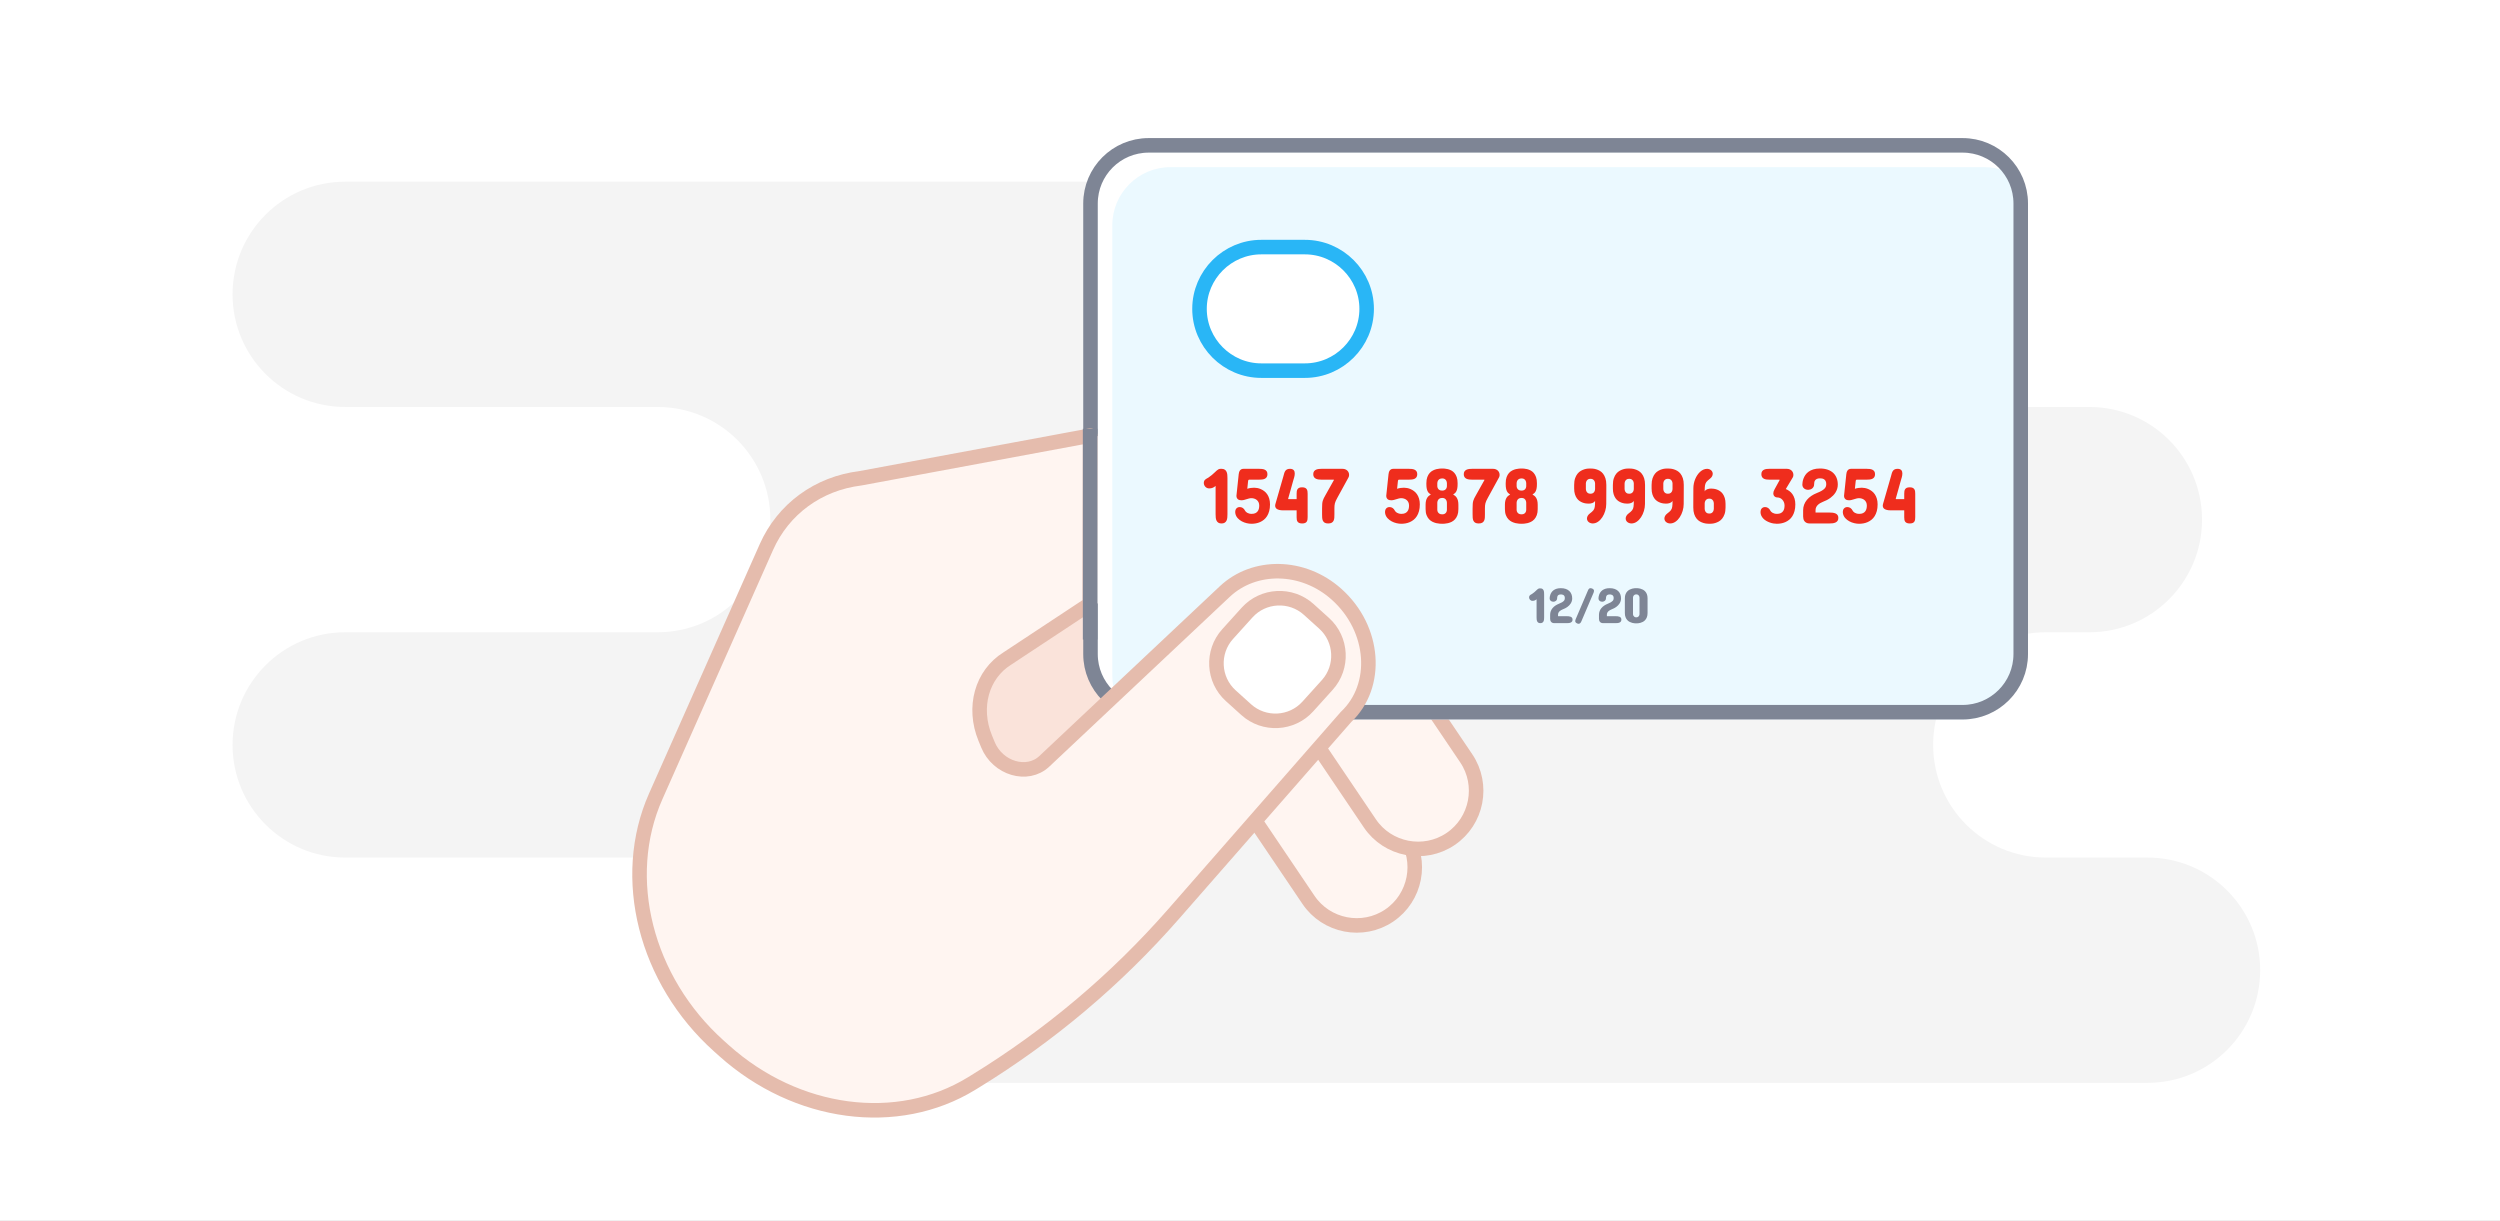 <?xml version="1.0" encoding="UTF-8"?>
<svg width="344px" height="168px" viewBox="0 0 344 168" version="1.1" xmlns="http://www.w3.org/2000/svg" xmlns:xlink="http://www.w3.org/1999/xlink">
    <!-- Generator: sketchtool 51.3 (57544) - http://www.bohemiancoding.com/sketch -->
    <title>DB86E7DD-0FA1-4B57-B78B-C4FB74B1CD56</title>
    <desc>Created with sketchtool.</desc>
    <defs>
        <rect id="path-1" x="0" y="0" width="799" height="382" rx="4"></rect>
        <filter x="-0.4%" y="-0.7%" width="100.9%" height="101.8%" filterUnits="objectBoundingBox" id="filter-2">
            <feOffset dx="0" dy="1" in="SourceAlpha" result="shadowOffsetOuter1"></feOffset>
            <feGaussianBlur stdDeviation="1" in="shadowOffsetOuter1" result="shadowBlurOuter1"></feGaussianBlur>
            <feColorMatrix values="0 0 0 0 0   0 0 0 0 0   0 0 0 0 0  0 0 0 0.16 0" type="matrix" in="shadowBlurOuter1"></feColorMatrix>
        </filter>
    </defs>
    <g id="Выдача" stroke="none" stroke-width="1" fill="none" fill-rule="evenodd">
        <g id="pics" transform="translate(-306, -116)">
            <rect fill="#F4F4F4" x="0" y="0" width="1795" height="1859"></rect>
            <g id="Group-2" transform="translate(78, 84)">
                <g id="Rectangle-8">
                    <use fill="black" fill-opacity="1" filter="url(#filter-2)" xlink:href="#path-1"></use>
                    <use fill="#FFFFFF" fill-rule="evenodd" xlink:href="#path-1"></use>
                </g>
                <g id="Group" transform="translate(228, 32)">
                    <path d="M86.5,87 L90.5,87 C99.06,87 106,80.06 106,71.5 C106,62.94 99.06,56 90.5,56 L67,56 L47.5,56 C38.94,56 32,49.06 32,40.5 C32,31.94 38.94,25 47.5,25 L207.5,25 C216.06,25 223,31.94 223,40.5 C223,49.06 216.06,56 207.5,56 L287.5,56 C296.06,56 303,62.94 303,71.5 C303,80.06 296.06,87 287.5,87 L281.5,87 C272.94,87 266,93.94 266,102.5 C266,111.06 272.94,118 281.5,118 L284,118 L295.5,118 C304.06,118 311,124.94 311,133.5 C311,142.06 304.06,149 295.5,149 L135.5,149 C126.94,149 120,142.06 120,133.5 C120,124.94 126.94,118 135.5,118 L47.5,118 C38.94,118 32,111.06 32,102.5 C32,93.94 38.94,87 47.5,87 L86.5,87 Z" id="Combined-Shape" fill="#F4F4F4"></path>
                    <g id="Group-26" transform="translate(88, 19)">
                        <g id="Group-25" transform="translate(0, 0.778)">
                            <path d="M92.048,104.045 L74.704,78.351 C72.243,74.703 73.213,69.706 76.86,67.244 C80.506,64.782 85.505,65.752 87.966,69.399 L105.31,95.094 C107.772,98.74 106.801,103.738 103.154,106.2 C99.507,108.662 94.509,107.692 92.048,104.045" id="Fill-1" fill="#FFFFFF"></path>
                            <path d="M92.048,104.045 L74.704,78.351 C72.243,74.703 73.213,69.706 76.86,67.244 C80.506,64.782 85.505,65.752 87.966,69.399 L105.31,95.094 C107.772,98.74 106.801,103.738 103.154,106.2 C99.507,108.662 94.509,107.692 92.048,104.045 Z" id="Stroke-3" stroke="#E5BCAD" stroke-width="2" fill="#FFF5F1" stroke-linecap="round" stroke-linejoin="round"></path>
                            <path d="M100.493,93.517 L81.25,65.007 C78.788,61.36 79.758,56.362 83.405,53.901 C87.052,51.439 92.05,52.409 94.511,56.056 L113.755,84.565 C116.217,88.212 115.247,93.21 111.599,95.671 C107.953,98.133 102.954,97.163 100.493,93.517" id="Fill-5" fill="#FFFFFF"></path>
                            <path d="M100.493,93.517 L81.25,65.007 C78.788,61.36 79.758,56.362 83.405,53.901 C87.052,51.439 92.05,52.409 94.511,56.056 L113.755,84.565 C116.217,88.212 115.247,93.21 111.599,95.671 C107.953,98.133 102.954,97.163 100.493,93.517 Z" id="Stroke-7" stroke="#E5BCAD" stroke-width="2" fill="#FFF5F1" stroke-linecap="round" stroke-linejoin="round"></path>
                            <path d="M67.043,50.686 L36.792,72.965 L51.917,96.861 C68.577,83.924 76.877,77.157 76.818,76.561 C76.76,75.965 73.501,67.34 67.043,50.686 Z" id="Path" fill="#FAE3DA"></path>
                            <path d="M182.053,79.222 L70.053,79.222 C65.635,79.222 62.053,75.64 62.053,71.222 L62.053,9.222 C62.053,4.804 65.635,1.222 70.053,1.222 L182.053,1.222 C186.471,1.222 190.053,4.804 190.053,9.222 L190.053,71.222 C190.053,75.64 186.471,79.222 182.053,79.222" id="Fill-9" fill="#EBF9FF"></path>
                            <path d="M67.233,78.711 C64.206,77.57 62.053,74.647 62.053,71.222 L62.053,9.222 C62.053,4.804 65.635,1.222 70.053,1.222 L182.053,1.222 C184.346,1.222 186.414,2.187 187.873,3.733 C186.996,3.403 186.045,3.222 185.053,3.222 L73.053,3.222 C68.635,3.222 65.053,6.804 65.053,11.222 L65.053,73.222 C65.053,75.347 65.881,77.278 67.233,78.711 Z" id="Combined-Shape" fill="#FFFFFF"></path>
                            <path d="M182.053,78.222 L70.053,78.222 C65.635,78.222 62.053,74.64 62.053,70.222 L62.053,8.222 C62.053,3.804 65.635,0.222 70.053,0.222 L182.053,0.222 C186.471,0.222 190.053,3.804 190.053,8.222 L190.053,70.222 C190.053,74.64 186.471,78.222 182.053,78.222 Z" id="Stroke-11" stroke="#7E8595" stroke-width="2" stroke-linecap="round" stroke-linejoin="round"></path>
                            <g id="Group-16" transform="translate(0, 39)">
                                <path d="M63.053,1.222 L30.392,7.034 C24.58,7.752 19.78,11.264 17.455,16.5 L2.225,50.806 C-2.747,62.007 0.815,76.09 10.911,85.145 L11.624,85.785 C21.592,94.723 35.495,96.575 45.688,90.32 L46.225,89.991 C56.448,83.716 65.619,75.978 73.492,66.982 L97.22,39.868 C101.746,35.611 101.245,27.756 95.907,22.989 C91.261,18.839 84.568,18.82 80.533,22.616 L55.693,45.984 C53.367,48.172 49.281,46.966 47.94,43.696 L47.564,42.779 C45.831,38.553 47.094,34.017 50.614,31.829 L63.053,24.222" id="Fill-13" fill="#FFFFFF"></path>
                                <path d="M62,1.163 L30.392,7.034 C24.58,7.752 19.78,11.264 17.455,16.5 L2.225,50.806 C-2.747,62.007 0.815,76.09 10.911,85.145 L11.624,85.785 C21.592,94.723 35.495,96.575 45.688,90.32 L46.225,89.991 C56.448,83.716 65.619,75.978 73.492,66.982 L97.22,39.868 C101.746,35.611 101.245,27.756 95.907,22.989 C91.261,18.839 84.568,18.82 80.533,22.616 L55.693,45.984 C53.367,48.172 49.281,46.966 47.94,43.696 L47.564,42.779 C45.831,38.553 47.094,34.017 50.614,31.829 L61.954,24.34 L62,1.163 Z" id="Stroke-15" stroke="#E5BCAD" stroke-width="2" fill="#FFF5F1" stroke-linecap="round" stroke-linejoin="round"></path>
                                <rect id="Rectangle-2" fill="#7E8595" x="61" y="0.222" width="2" height="29"></rect>
                            </g>
                            <path d="M83.481,77.872 L81.354,75.952 C78.903,73.74 78.708,69.927 80.919,67.477 L83.599,64.508 C85.811,62.058 89.624,61.863 92.074,64.074 L94.201,65.994 C96.651,68.205 96.846,72.018 94.635,74.469 L91.955,77.437 C89.744,79.888 85.931,80.083 83.481,77.872" id="Fill-17" fill="#FFFFFF"></path>
                            <path d="M83.481,77.872 L81.354,75.952 C78.903,73.74 78.708,69.927 80.919,67.477 L83.599,64.508 C85.811,62.058 89.624,61.863 92.074,64.074 L94.201,65.994 C96.651,68.205 96.846,72.018 94.635,74.469 L91.955,77.437 C89.744,79.888 85.931,80.083 83.481,77.872 Z" id="Stroke-19" stroke="#E5BCAD" stroke-width="2" stroke-linecap="round" stroke-linejoin="round"></path>
                            <path d="M92.553,31.222 L86.553,31.222 C81.878,31.222 78.053,27.397 78.053,22.722 C78.053,18.047 81.878,14.222 86.553,14.222 L92.553,14.222 C97.228,14.222 101.053,18.047 101.053,22.722 C101.053,27.397 97.228,31.222 92.553,31.222" id="Fill-21" fill="#FFFFFF"></path>
                            <path d="M91.553,31.222 L85.553,31.222 C80.878,31.222 77.053,27.397 77.053,22.722 C77.053,18.047 80.878,14.222 85.553,14.222 L91.553,14.222 C96.228,14.222 100.053,18.047 100.053,22.722 C100.053,27.397 96.228,31.222 91.553,31.222 Z" id="Stroke-23" stroke="#29B6F6" stroke-width="2" fill="#FFFFFF" stroke-linecap="round" stroke-linejoin="round"></path>
                        </g>
                        <path d="M79.266,47.862 C79.147,47.969 79.019,48.053 78.879,48.114 C78.739,48.175 78.575,48.205 78.385,48.205 C78.277,48.205 78.178,48.185 78.087,48.143 C77.995,48.102 77.917,48.047 77.853,47.977 C77.789,47.907 77.738,47.827 77.7,47.738 C77.662,47.648 77.644,47.554 77.644,47.453 C77.644,47.353 77.66,47.266 77.692,47.193 C77.724,47.119 77.769,47.056 77.826,47.002 C77.883,46.948 77.95,46.9 78.025,46.857 C78.1,46.814 78.181,46.769 78.267,46.723 C78.446,46.605 78.606,46.485 78.747,46.363 C78.889,46.241 79.015,46.128 79.126,46.022 C79.237,45.916 79.334,45.826 79.416,45.751 C79.498,45.675 79.57,45.624 79.631,45.595 C79.667,45.577 79.7,45.562 79.73,45.549 C79.761,45.537 79.792,45.528 79.824,45.522 C79.856,45.517 79.892,45.513 79.932,45.512 C79.971,45.51 80.021,45.509 80.082,45.509 C80.268,45.509 80.416,45.547 80.525,45.622 C80.634,45.697 80.717,45.795 80.772,45.914 C80.828,46.034 80.863,46.17 80.877,46.32 C80.891,46.47 80.898,46.623 80.898,46.777 L80.898,51.761 C80.898,51.918 80.891,52.073 80.877,52.226 C80.863,52.378 80.828,52.513 80.772,52.631 C80.717,52.749 80.634,52.845 80.525,52.918 C80.416,52.992 80.268,53.029 80.082,53.029 C79.892,53.029 79.744,52.992 79.636,52.918 C79.529,52.845 79.447,52.749 79.392,52.631 C79.336,52.513 79.301,52.378 79.287,52.226 C79.273,52.073 79.266,51.918 79.266,51.761 L79.266,47.862 Z M83.627,48.259 C83.774,48.205 83.934,48.167 84.108,48.143 C84.281,48.12 84.436,48.109 84.572,48.109 C84.701,48.109 84.844,48.123 85.002,48.152 C85.159,48.18 85.319,48.229 85.48,48.299 C85.641,48.369 85.799,48.461 85.953,48.576 C86.107,48.69 86.243,48.833 86.361,49.003 C86.479,49.173 86.574,49.374 86.645,49.607 C86.717,49.84 86.753,50.107 86.753,50.407 C86.753,50.751 86.716,51.056 86.643,51.323 C86.569,51.59 86.471,51.822 86.347,52.019 C86.224,52.216 86.079,52.381 85.912,52.516 C85.746,52.65 85.569,52.758 85.381,52.841 C85.193,52.923 84.998,52.982 84.798,53.018 C84.597,53.054 84.4,53.071 84.207,53.071 C83.996,53.071 83.773,53.044 83.538,52.988 C83.304,52.933 83.082,52.849 82.872,52.736 C82.663,52.623 82.478,52.482 82.319,52.311 C82.16,52.141 82.051,51.94 81.994,51.707 C81.973,51.621 81.962,51.535 81.962,51.449 C81.962,51.36 81.974,51.275 81.999,51.194 C82.025,51.114 82.063,51.042 82.115,50.979 C82.167,50.917 82.232,50.867 82.311,50.829 C82.39,50.791 82.485,50.773 82.596,50.773 C82.742,50.773 82.879,50.814 83.007,50.896 C83.134,50.979 83.24,51.106 83.326,51.278 C83.348,51.317 83.381,51.362 83.426,51.412 C83.47,51.462 83.529,51.508 83.603,51.551 C83.676,51.594 83.765,51.631 83.869,51.662 C83.972,51.692 84.092,51.707 84.228,51.707 C84.436,51.707 84.607,51.674 84.741,51.608 C84.876,51.542 84.982,51.455 85.061,51.347 C85.14,51.24 85.194,51.118 85.225,50.982 C85.255,50.846 85.27,50.708 85.27,50.569 C85.27,50.393 85.24,50.242 85.179,50.115 C85.118,49.988 85.037,49.882 84.935,49.798 C84.833,49.714 84.717,49.651 84.588,49.61 C84.459,49.569 84.329,49.548 84.196,49.548 C84.082,49.548 83.968,49.563 83.855,49.594 C83.742,49.624 83.63,49.657 83.517,49.693 C83.404,49.729 83.29,49.762 83.176,49.792 C83.061,49.823 82.943,49.838 82.821,49.838 C82.739,49.838 82.657,49.829 82.574,49.811 C82.492,49.793 82.418,49.76 82.354,49.712 C82.29,49.664 82.237,49.6 82.196,49.521 C82.154,49.442 82.134,49.34 82.134,49.215 L82.445,46.261 C82.452,46.182 82.468,46.099 82.491,46.011 C82.514,45.923 82.55,45.842 82.598,45.767 C82.647,45.692 82.711,45.63 82.792,45.581 C82.872,45.533 82.975,45.509 83.101,45.509 L85.249,45.509 C85.381,45.509 85.517,45.516 85.655,45.53 C85.792,45.545 85.916,45.577 86.025,45.627 C86.134,45.677 86.224,45.752 86.294,45.85 C86.363,45.949 86.398,46.082 86.398,46.25 C86.398,46.422 86.363,46.558 86.294,46.658 C86.224,46.759 86.134,46.834 86.025,46.884 C85.916,46.934 85.792,46.966 85.655,46.981 C85.517,46.995 85.381,47.002 85.249,47.002 L83.96,47.002 C83.931,47.002 83.904,47.003 83.877,47.005 C83.85,47.007 83.827,47.015 83.807,47.029 C83.787,47.043 83.771,47.066 83.759,47.096 C83.746,47.127 83.738,47.17 83.734,47.228 L83.627,48.259 Z M91.168,48.055 C91.343,48.055 91.481,48.079 91.582,48.127 C91.682,48.176 91.758,48.241 91.81,48.323 C91.862,48.406 91.895,48.502 91.909,48.611 C91.923,48.72 91.931,48.835 91.931,48.957 L91.931,52.137 C91.931,52.262 91.923,52.379 91.909,52.486 C91.895,52.593 91.863,52.687 91.812,52.768 C91.762,52.849 91.687,52.912 91.587,52.959 C91.487,53.005 91.351,53.029 91.179,53.029 C91.01,53.029 90.876,53.006 90.776,52.961 C90.676,52.917 90.599,52.857 90.545,52.781 C90.491,52.706 90.456,52.617 90.44,52.513 C90.424,52.409 90.416,52.298 90.416,52.18 L90.416,51.224 L88.579,51.224 C88.357,51.224 88.174,51.206 88.031,51.17 C87.888,51.134 87.774,51.087 87.69,51.028 C87.606,50.969 87.547,50.9 87.513,50.821 C87.479,50.742 87.462,50.662 87.462,50.579 C87.462,50.536 87.466,50.493 87.475,50.45 C87.484,50.407 87.494,50.364 87.505,50.321 L88.59,46.551 C88.626,46.418 88.661,46.29 88.695,46.164 C88.729,46.039 88.775,45.928 88.834,45.831 C88.893,45.735 88.975,45.657 89.079,45.598 C89.182,45.539 89.324,45.509 89.503,45.509 C89.632,45.509 89.738,45.527 89.822,45.563 C89.907,45.598 89.974,45.646 90.024,45.705 C90.074,45.764 90.109,45.832 90.129,45.909 C90.148,45.986 90.158,46.068 90.158,46.154 C90.158,46.239 90.151,46.326 90.137,46.414 C90.122,46.502 90.105,46.583 90.086,46.658 C90.066,46.734 90.046,46.801 90.027,46.86 C90.007,46.919 89.993,46.963 89.986,46.991 L89.954,47.107 C89.933,47.184 89.904,47.284 89.868,47.408 C89.832,47.531 89.793,47.673 89.75,47.832 C89.707,47.991 89.662,48.153 89.616,48.318 C89.505,48.705 89.381,49.143 89.245,49.634 L89.288,49.677 L90.416,49.677 L90.416,48.946 C90.416,48.825 90.423,48.71 90.437,48.603 C90.452,48.495 90.484,48.401 90.534,48.321 C90.584,48.24 90.659,48.176 90.76,48.127 C90.86,48.079 90.996,48.055 91.168,48.055 Z M95.54,47.067 L95.54,47.002 L93.853,47.002 C93.728,47.002 93.598,46.995 93.464,46.981 C93.33,46.966 93.206,46.934 93.093,46.884 C92.981,46.834 92.888,46.759 92.814,46.658 C92.741,46.558 92.704,46.422 92.704,46.25 C92.704,46.082 92.741,45.949 92.814,45.85 C92.888,45.752 92.981,45.677 93.093,45.627 C93.206,45.577 93.33,45.545 93.464,45.53 C93.598,45.516 93.728,45.509 93.853,45.509 L96.732,45.509 C96.876,45.509 97.004,45.532 97.116,45.579 C97.229,45.625 97.324,45.687 97.401,45.764 C97.478,45.841 97.536,45.93 97.576,46.03 C97.615,46.13 97.635,46.232 97.635,46.336 C97.635,46.397 97.629,46.456 97.619,46.513 C97.608,46.571 97.588,46.626 97.56,46.68 L96.013,49.505 C95.923,49.666 95.852,49.805 95.801,49.921 C95.749,50.038 95.709,50.148 95.682,50.252 C95.655,50.355 95.638,50.463 95.629,50.574 C95.62,50.685 95.615,50.816 95.615,50.966 L95.615,51.772 C95.615,51.929 95.611,52.083 95.602,52.234 C95.593,52.384 95.561,52.518 95.508,52.636 C95.454,52.755 95.369,52.849 95.253,52.921 C95.136,52.993 94.971,53.029 94.756,53.029 C94.545,53.029 94.383,52.993 94.27,52.921 C94.157,52.849 94.075,52.755 94.023,52.636 C93.971,52.518 93.94,52.384 93.931,52.234 C93.922,52.083 93.918,51.929 93.918,51.772 L93.918,50.966 C93.918,50.712 93.924,50.504 93.937,50.343 C93.949,50.182 93.973,50.039 94.009,49.916 C94.045,49.792 94.093,49.672 94.154,49.553 C94.215,49.435 94.294,49.29 94.391,49.118 L95.54,47.067 Z M104.241,48.259 C104.388,48.205 104.548,48.167 104.722,48.143 C104.896,48.12 105.05,48.109 105.186,48.109 C105.315,48.109 105.459,48.123 105.616,48.152 C105.774,48.18 105.933,48.229 106.094,48.299 C106.255,48.369 106.413,48.461 106.567,48.576 C106.721,48.69 106.857,48.833 106.975,49.003 C107.093,49.173 107.188,49.374 107.26,49.607 C107.331,49.84 107.367,50.107 107.367,50.407 C107.367,50.751 107.33,51.056 107.257,51.323 C107.184,51.59 107.085,51.822 106.962,52.019 C106.838,52.216 106.693,52.381 106.527,52.516 C106.36,52.65 106.183,52.758 105.995,52.841 C105.807,52.923 105.613,52.982 105.412,53.018 C105.212,53.054 105.015,53.071 104.821,53.071 C104.61,53.071 104.387,53.044 104.153,52.988 C103.918,52.933 103.696,52.849 103.487,52.736 C103.277,52.623 103.093,52.482 102.933,52.311 C102.774,52.141 102.666,51.94 102.608,51.707 C102.587,51.621 102.576,51.535 102.576,51.449 C102.576,51.36 102.589,51.275 102.614,51.194 C102.639,51.114 102.677,51.042 102.729,50.979 C102.781,50.917 102.846,50.867 102.925,50.829 C103.004,50.791 103.099,50.773 103.21,50.773 C103.357,50.773 103.494,50.814 103.621,50.896 C103.748,50.979 103.854,51.106 103.94,51.278 C103.962,51.317 103.995,51.362 104.04,51.412 C104.085,51.462 104.144,51.508 104.217,51.551 C104.29,51.594 104.379,51.631 104.483,51.662 C104.587,51.692 104.707,51.707 104.843,51.707 C105.05,51.707 105.221,51.674 105.356,51.608 C105.49,51.542 105.596,51.455 105.675,51.347 C105.754,51.24 105.809,51.118 105.839,50.982 C105.87,50.846 105.885,50.708 105.885,50.569 C105.885,50.393 105.854,50.242 105.793,50.115 C105.733,49.988 105.651,49.882 105.549,49.798 C105.447,49.714 105.332,49.651 105.203,49.61 C105.074,49.569 104.943,49.548 104.811,49.548 C104.696,49.548 104.582,49.563 104.469,49.594 C104.357,49.624 104.244,49.657 104.131,49.693 C104.018,49.729 103.905,49.762 103.79,49.792 C103.675,49.823 103.557,49.838 103.436,49.838 C103.353,49.838 103.271,49.829 103.188,49.811 C103.106,49.793 103.033,49.76 102.968,49.712 C102.904,49.664 102.851,49.6 102.81,49.521 C102.769,49.442 102.748,49.34 102.748,49.215 L103.06,46.261 C103.067,46.182 103.082,46.099 103.105,46.011 C103.128,45.923 103.164,45.842 103.213,45.767 C103.261,45.692 103.325,45.63 103.406,45.581 C103.487,45.533 103.589,45.509 103.715,45.509 L105.863,45.509 C105.996,45.509 106.131,45.516 106.269,45.53 C106.407,45.545 106.53,45.577 106.639,45.627 C106.749,45.677 106.838,45.752 106.908,45.85 C106.978,45.949 107.013,46.082 107.013,46.25 C107.013,46.422 106.978,46.558 106.908,46.658 C106.838,46.759 106.749,46.834 106.639,46.884 C106.53,46.934 106.407,46.966 106.269,46.981 C106.131,46.995 105.996,47.002 105.863,47.002 L104.574,47.002 C104.546,47.002 104.518,47.003 104.491,47.005 C104.464,47.007 104.441,47.015 104.421,47.029 C104.401,47.043 104.385,47.066 104.373,47.096 C104.36,47.127 104.352,47.17 104.349,47.228 L104.241,48.259 Z M109.773,51.181 C109.781,51.292 109.809,51.39 109.859,51.476 C109.902,51.551 109.969,51.619 110.058,51.68 C110.148,51.741 110.278,51.772 110.45,51.772 C110.611,51.772 110.736,51.741 110.823,51.68 C110.911,51.619 110.975,51.551 111.014,51.476 C111.061,51.39 111.088,51.292 111.095,51.181 L111.095,50.16 C111.088,50.039 111.061,49.931 111.014,49.838 C110.975,49.756 110.911,49.681 110.823,49.615 C110.736,49.549 110.611,49.516 110.45,49.516 C110.364,49.516 110.29,49.525 110.227,49.543 C110.165,49.561 110.109,49.585 110.061,49.615 C110.012,49.646 109.972,49.681 109.94,49.72 C109.908,49.759 109.881,49.799 109.859,49.838 C109.809,49.931 109.781,50.039 109.773,50.16 L109.773,51.181 Z M110.45,45.466 C110.533,45.466 110.643,45.47 110.78,45.479 C110.918,45.488 111.066,45.513 111.224,45.552 C111.381,45.591 111.54,45.652 111.699,45.735 C111.858,45.817 112.002,45.933 112.131,46.084 C112.26,46.234 112.365,46.423 112.446,46.65 C112.526,46.878 112.566,47.156 112.566,47.486 L112.566,47.625 C112.566,47.847 112.552,48.036 112.523,48.192 C112.495,48.348 112.454,48.479 112.4,48.587 C112.346,48.694 112.282,48.784 112.207,48.855 C112.131,48.927 112.047,48.989 111.954,49.043 C112.047,49.097 112.138,49.16 112.225,49.231 C112.313,49.303 112.39,49.392 112.456,49.5 C112.523,49.607 112.575,49.739 112.615,49.894 C112.654,50.05 112.674,50.239 112.674,50.461 L112.674,51.052 C112.674,51.381 112.631,51.66 112.545,51.887 C112.459,52.115 112.347,52.303 112.209,52.454 C112.071,52.604 111.918,52.721 111.75,52.803 C111.582,52.885 111.415,52.946 111.25,52.986 C111.086,53.025 110.932,53.049 110.789,53.058 C110.645,53.067 110.533,53.071 110.45,53.071 C110.368,53.071 110.254,53.067 110.109,53.058 C109.964,53.049 109.807,53.025 109.636,52.986 C109.466,52.946 109.294,52.885 109.121,52.803 C108.947,52.721 108.789,52.604 108.645,52.454 C108.502,52.303 108.386,52.115 108.296,51.887 C108.207,51.66 108.162,51.381 108.162,51.052 L108.162,50.461 C108.162,50.239 108.182,50.05 108.221,49.894 C108.261,49.739 108.313,49.607 108.38,49.5 C108.446,49.392 108.523,49.303 108.611,49.231 C108.698,49.16 108.789,49.097 108.882,49.043 C108.789,48.989 108.705,48.927 108.629,48.855 C108.554,48.784 108.49,48.694 108.436,48.587 C108.382,48.479 108.341,48.348 108.312,48.192 C108.284,48.036 108.269,47.847 108.269,47.625 L108.269,47.486 C108.269,47.156 108.312,46.878 108.396,46.65 C108.48,46.423 108.589,46.234 108.723,46.084 C108.858,45.933 109.008,45.817 109.175,45.735 C109.341,45.652 109.505,45.591 109.666,45.552 C109.827,45.513 109.978,45.488 110.117,45.479 C110.257,45.47 110.368,45.466 110.45,45.466 Z M109.773,47.915 C109.781,48.026 109.809,48.125 109.859,48.211 C109.902,48.286 109.969,48.354 110.058,48.415 C110.148,48.476 110.278,48.506 110.45,48.506 C110.611,48.506 110.736,48.476 110.823,48.415 C110.911,48.354 110.975,48.286 111.014,48.211 C111.061,48.125 111.088,48.026 111.095,47.915 L111.095,47.475 C111.088,47.353 111.061,47.246 111.014,47.153 C110.975,47.07 110.911,46.996 110.823,46.93 C110.736,46.863 110.611,46.83 110.45,46.83 C110.364,46.83 110.29,46.839 110.227,46.857 C110.165,46.875 110.109,46.899 110.061,46.93 C110.012,46.96 109.972,46.995 109.94,47.034 C109.908,47.074 109.881,47.113 109.859,47.153 C109.809,47.246 109.781,47.353 109.773,47.475 L109.773,47.915 Z M116.251,47.067 L116.251,47.002 L114.564,47.002 C114.439,47.002 114.309,46.995 114.175,46.981 C114.041,46.966 113.917,46.934 113.804,46.884 C113.692,46.834 113.599,46.759 113.525,46.658 C113.452,46.558 113.415,46.422 113.415,46.25 C113.415,46.082 113.452,45.949 113.525,45.85 C113.599,45.752 113.692,45.677 113.804,45.627 C113.917,45.577 114.041,45.545 114.175,45.53 C114.309,45.516 114.439,45.509 114.564,45.509 L117.443,45.509 C117.587,45.509 117.715,45.532 117.827,45.579 C117.94,45.625 118.035,45.687 118.112,45.764 C118.189,45.841 118.247,45.93 118.287,46.03 C118.326,46.13 118.346,46.232 118.346,46.336 C118.346,46.397 118.34,46.456 118.33,46.513 C118.319,46.571 118.299,46.626 118.27,46.68 L116.724,49.505 C116.634,49.666 116.563,49.805 116.511,49.921 C116.46,50.038 116.42,50.148 116.393,50.252 C116.366,50.355 116.349,50.463 116.34,50.574 C116.331,50.685 116.326,50.816 116.326,50.966 L116.326,51.772 C116.326,51.929 116.322,52.083 116.313,52.234 C116.304,52.384 116.272,52.518 116.219,52.636 C116.165,52.755 116.08,52.849 115.964,52.921 C115.847,52.993 115.682,53.029 115.467,53.029 C115.256,53.029 115.093,52.993 114.981,52.921 C114.868,52.849 114.786,52.755 114.734,52.636 C114.682,52.518 114.651,52.384 114.642,52.234 C114.633,52.083 114.629,51.929 114.629,51.772 L114.629,50.966 C114.629,50.712 114.635,50.504 114.648,50.343 C114.66,50.182 114.684,50.039 114.72,49.916 C114.756,49.792 114.804,49.672 114.865,49.553 C114.926,49.435 115.005,49.29 115.102,49.118 L116.251,47.067 Z M120.687,51.181 C120.695,51.292 120.723,51.39 120.773,51.476 C120.816,51.551 120.883,51.619 120.972,51.68 C121.062,51.741 121.192,51.772 121.364,51.772 C121.525,51.772 121.65,51.741 121.738,51.68 C121.825,51.619 121.889,51.551 121.928,51.476 C121.975,51.39 122.002,51.292 122.009,51.181 L122.009,50.16 C122.002,50.039 121.975,49.931 121.928,49.838 C121.889,49.756 121.825,49.681 121.738,49.615 C121.65,49.549 121.525,49.516 121.364,49.516 C121.278,49.516 121.204,49.525 121.141,49.543 C121.079,49.561 121.023,49.585 120.975,49.615 C120.926,49.646 120.886,49.681 120.854,49.72 C120.822,49.759 120.795,49.799 120.773,49.838 C120.723,49.931 120.695,50.039 120.687,50.16 L120.687,51.181 Z M121.364,45.466 C121.447,45.466 121.557,45.47 121.695,45.479 C121.832,45.488 121.98,45.513 122.138,45.552 C122.295,45.591 122.454,45.652 122.613,45.735 C122.772,45.817 122.916,45.933 123.045,46.084 C123.174,46.234 123.279,46.423 123.36,46.65 C123.44,46.878 123.48,47.156 123.48,47.486 L123.48,47.625 C123.48,47.847 123.466,48.036 123.437,48.192 C123.409,48.348 123.368,48.479 123.314,48.587 C123.26,48.694 123.196,48.784 123.121,48.855 C123.045,48.927 122.961,48.989 122.868,49.043 C122.961,49.097 123.052,49.16 123.139,49.231 C123.227,49.303 123.304,49.392 123.37,49.5 C123.437,49.607 123.489,49.739 123.529,49.894 C123.568,50.05 123.588,50.239 123.588,50.461 L123.588,51.052 C123.588,51.381 123.545,51.66 123.459,51.887 C123.373,52.115 123.261,52.303 123.123,52.454 C122.985,52.604 122.832,52.721 122.664,52.803 C122.496,52.885 122.329,52.946 122.165,52.986 C122,53.025 121.846,53.049 121.703,53.058 C121.559,53.067 121.447,53.071 121.364,53.071 C121.282,53.071 121.168,53.067 121.023,53.058 C120.878,53.049 120.721,53.025 120.551,52.986 C120.38,52.946 120.209,52.885 120.035,52.803 C119.861,52.721 119.703,52.604 119.56,52.454 C119.416,52.303 119.3,52.115 119.21,51.887 C119.121,51.66 119.076,51.381 119.076,51.052 L119.076,50.461 C119.076,50.239 119.096,50.05 119.135,49.894 C119.175,49.739 119.227,49.607 119.294,49.5 C119.36,49.392 119.437,49.303 119.525,49.231 C119.612,49.16 119.703,49.097 119.796,49.043 C119.703,48.989 119.619,48.927 119.543,48.855 C119.468,48.784 119.404,48.694 119.35,48.587 C119.296,48.479 119.255,48.348 119.227,48.192 C119.198,48.036 119.184,47.847 119.184,47.625 L119.184,47.486 C119.184,47.156 119.226,46.878 119.31,46.65 C119.394,46.423 119.503,46.234 119.637,46.084 C119.772,45.933 119.922,45.817 120.089,45.735 C120.255,45.652 120.419,45.591 120.58,45.552 C120.741,45.513 120.892,45.488 121.031,45.479 C121.171,45.47 121.282,45.466 121.364,45.466 Z M120.687,47.915 C120.695,48.026 120.723,48.125 120.773,48.211 C120.816,48.286 120.883,48.354 120.972,48.415 C121.062,48.476 121.192,48.506 121.364,48.506 C121.525,48.506 121.65,48.476 121.738,48.415 C121.825,48.354 121.889,48.286 121.928,48.211 C121.975,48.125 122.002,48.026 122.009,47.915 L122.009,47.475 C122.002,47.353 121.975,47.246 121.928,47.153 C121.889,47.07 121.825,46.996 121.738,46.93 C121.65,46.863 121.525,46.83 121.364,46.83 C121.278,46.83 121.204,46.839 121.141,46.857 C121.079,46.875 121.023,46.899 120.975,46.93 C120.926,46.96 120.886,46.995 120.854,47.034 C120.822,47.074 120.795,47.113 120.773,47.153 C120.723,47.246 120.695,47.353 120.687,47.475 L120.687,47.915 Z M133.03,48.152 C133.03,48.32 133.029,48.513 133.028,48.732 C133.026,48.95 133.025,49.165 133.025,49.376 C133.025,49.587 133.024,49.782 133.022,49.959 C133.02,50.136 133.019,50.268 133.019,50.354 C133.019,50.669 132.972,50.985 132.877,51.302 C132.782,51.619 132.652,51.905 132.485,52.161 C132.319,52.417 132.121,52.626 131.892,52.787 C131.662,52.948 131.412,53.029 131.14,53.029 C131.011,53.021 130.898,52.997 130.801,52.956 C130.705,52.915 130.624,52.863 130.56,52.8 C130.495,52.738 130.447,52.667 130.415,52.588 C130.382,52.509 130.366,52.427 130.366,52.341 C130.366,52.223 130.398,52.105 130.463,51.987 C130.527,51.868 130.628,51.757 130.764,51.654 C130.875,51.571 130.97,51.495 131.048,51.425 C131.127,51.355 131.193,51.286 131.247,51.218 C131.301,51.15 131.343,51.078 131.373,51.001 C131.404,50.924 131.427,50.835 131.443,50.735 C131.459,50.635 131.47,50.518 131.475,50.386 C131.481,50.253 131.483,50.096 131.483,49.913 C131.444,49.988 131.391,50.051 131.325,50.101 C131.259,50.151 131.185,50.191 131.105,50.219 C131.024,50.248 130.938,50.269 130.847,50.281 C130.756,50.294 130.667,50.3 130.581,50.3 C130.481,50.3 130.362,50.291 130.224,50.273 C130.086,50.255 129.944,50.22 129.797,50.168 C129.65,50.116 129.505,50.043 129.362,49.948 C129.219,49.853 129.091,49.728 128.98,49.572 C128.869,49.416 128.779,49.228 128.709,49.008 C128.639,48.788 128.604,48.524 128.604,48.216 L128.604,47.722 C128.604,47.364 128.648,47.059 128.736,46.806 C128.824,46.554 128.936,46.344 129.072,46.178 C129.208,46.011 129.36,45.88 129.528,45.786 C129.697,45.691 129.861,45.619 130.022,45.571 C130.184,45.522 130.332,45.493 130.468,45.482 C130.604,45.471 130.71,45.466 130.785,45.466 C130.882,45.466 131.005,45.471 131.156,45.482 C131.306,45.493 131.465,45.522 131.631,45.571 C131.798,45.619 131.964,45.691 132.131,45.786 C132.297,45.88 132.447,46.011 132.579,46.178 C132.712,46.344 132.82,46.554 132.904,46.806 C132.988,47.059 133.03,47.364 133.03,47.722 L133.03,48.152 Z M131.483,47.518 C131.476,47.4 131.449,47.294 131.403,47.201 C131.363,47.122 131.301,47.05 131.215,46.983 C131.129,46.917 131.007,46.884 130.85,46.884 C130.692,46.884 130.57,46.917 130.484,46.983 C130.398,47.05 130.336,47.122 130.296,47.201 C130.25,47.294 130.223,47.4 130.216,47.518 L130.216,48.302 C130.223,48.42 130.25,48.526 130.296,48.619 C130.336,48.701 130.398,48.775 130.484,48.839 C130.57,48.904 130.692,48.936 130.85,48.936 C131.007,48.936 131.129,48.904 131.215,48.839 C131.301,48.775 131.363,48.701 131.403,48.619 C131.449,48.526 131.476,48.42 131.483,48.302 L131.483,47.518 Z M138.358,48.152 C138.358,48.32 138.357,48.513 138.356,48.732 C138.354,48.95 138.353,49.165 138.353,49.376 C138.353,49.587 138.352,49.782 138.35,49.959 C138.349,50.136 138.348,50.268 138.348,50.354 C138.348,50.669 138.3,50.985 138.205,51.302 C138.11,51.619 137.98,51.905 137.813,52.161 C137.647,52.417 137.449,52.626 137.22,52.787 C136.991,52.948 136.74,53.029 136.468,53.029 C136.339,53.021 136.226,52.997 136.129,52.956 C136.033,52.915 135.952,52.863 135.888,52.8 C135.823,52.738 135.775,52.667 135.743,52.588 C135.71,52.509 135.694,52.427 135.694,52.341 C135.694,52.223 135.727,52.105 135.791,51.987 C135.855,51.868 135.956,51.757 136.092,51.654 C136.203,51.571 136.298,51.495 136.376,51.425 C136.455,51.355 136.521,51.286 136.575,51.218 C136.629,51.15 136.671,51.078 136.701,51.001 C136.732,50.924 136.755,50.835 136.771,50.735 C136.787,50.635 136.798,50.518 136.803,50.386 C136.809,50.253 136.811,50.096 136.811,49.913 C136.772,49.988 136.719,50.051 136.653,50.101 C136.587,50.151 136.513,50.191 136.433,50.219 C136.352,50.248 136.266,50.269 136.175,50.281 C136.084,50.294 135.995,50.3 135.909,50.3 C135.809,50.3 135.69,50.291 135.552,50.273 C135.414,50.255 135.272,50.22 135.125,50.168 C134.978,50.116 134.833,50.043 134.69,49.948 C134.547,49.853 134.42,49.728 134.309,49.572 C134.198,49.416 134.107,49.228 134.037,49.008 C133.967,48.788 133.933,48.524 133.933,48.216 L133.933,47.722 C133.933,47.364 133.976,47.059 134.064,46.806 C134.152,46.554 134.264,46.344 134.4,46.178 C134.536,46.011 134.688,45.88 134.856,45.786 C135.025,45.691 135.189,45.619 135.351,45.571 C135.512,45.522 135.66,45.493 135.796,45.482 C135.932,45.471 136.038,45.466 136.113,45.466 C136.21,45.466 136.333,45.471 136.484,45.482 C136.634,45.493 136.793,45.522 136.959,45.571 C137.126,45.619 137.292,45.691 137.459,45.786 C137.625,45.88 137.775,46.011 137.907,46.178 C138.04,46.344 138.148,46.554 138.232,46.806 C138.316,47.059 138.358,47.364 138.358,47.722 L138.358,48.152 Z M136.811,47.518 C136.804,47.4 136.777,47.294 136.731,47.201 C136.692,47.122 136.629,47.05 136.543,46.983 C136.457,46.917 136.335,46.884 136.178,46.884 C136.02,46.884 135.898,46.917 135.812,46.983 C135.727,47.05 135.664,47.122 135.624,47.201 C135.578,47.294 135.551,47.4 135.544,47.518 L135.544,48.302 C135.551,48.42 135.578,48.526 135.624,48.619 C135.664,48.701 135.727,48.775 135.812,48.839 C135.898,48.904 136.02,48.936 136.178,48.936 C136.335,48.936 136.457,48.904 136.543,48.839 C136.629,48.775 136.692,48.701 136.731,48.619 C136.777,48.526 136.804,48.42 136.811,48.302 L136.811,47.518 Z M143.686,48.152 C143.686,48.32 143.686,48.513 143.684,48.732 C143.682,48.95 143.681,49.165 143.681,49.376 C143.681,49.587 143.68,49.782 143.678,49.959 C143.677,50.136 143.676,50.268 143.676,50.354 C143.676,50.669 143.628,50.985 143.533,51.302 C143.439,51.619 143.308,51.905 143.141,52.161 C142.975,52.417 142.777,52.626 142.548,52.787 C142.319,52.948 142.068,53.029 141.796,53.029 C141.667,53.021 141.554,52.997 141.457,52.956 C141.361,52.915 141.28,52.863 141.216,52.8 C141.151,52.738 141.103,52.667 141.071,52.588 C141.039,52.509 141.022,52.427 141.022,52.341 C141.022,52.223 141.055,52.105 141.119,51.987 C141.184,51.868 141.284,51.757 141.42,51.654 C141.531,51.571 141.626,51.495 141.705,51.425 C141.783,51.355 141.85,51.286 141.903,51.218 C141.957,51.15 141.999,51.078 142.03,51.001 C142.06,50.924 142.083,50.835 142.099,50.735 C142.115,50.635 142.126,50.518 142.132,50.386 C142.137,50.253 142.14,50.096 142.14,49.913 C142.1,49.988 142.047,50.051 141.981,50.101 C141.915,50.151 141.842,50.191 141.761,50.219 C141.68,50.248 141.594,50.269 141.503,50.281 C141.412,50.294 141.323,50.3 141.237,50.3 C141.137,50.3 141.018,50.291 140.88,50.273 C140.742,50.255 140.6,50.22 140.453,50.168 C140.306,50.116 140.161,50.043 140.018,49.948 C139.875,49.853 139.748,49.728 139.637,49.572 C139.526,49.416 139.435,49.228 139.365,49.008 C139.296,48.788 139.261,48.524 139.261,48.216 L139.261,47.722 C139.261,47.364 139.305,47.059 139.392,46.806 C139.48,46.554 139.592,46.344 139.728,46.178 C139.864,46.011 140.016,45.88 140.185,45.786 C140.353,45.691 140.518,45.619 140.679,45.571 C140.84,45.522 140.988,45.493 141.124,45.482 C141.261,45.471 141.366,45.466 141.441,45.466 C141.538,45.466 141.662,45.471 141.812,45.482 C141.962,45.493 142.121,45.522 142.287,45.571 C142.454,45.619 142.62,45.691 142.787,45.786 C142.953,45.88 143.103,46.011 143.235,46.178 C143.368,46.344 143.476,46.554 143.56,46.806 C143.644,47.059 143.686,47.364 143.686,47.722 L143.686,48.152 Z M142.14,47.518 C142.132,47.4 142.106,47.294 142.059,47.201 C142.02,47.122 141.957,47.05 141.871,46.983 C141.785,46.917 141.663,46.884 141.506,46.884 C141.348,46.884 141.227,46.917 141.141,46.983 C141.055,47.05 140.992,47.122 140.953,47.201 C140.906,47.294 140.879,47.4 140.872,47.518 L140.872,48.302 C140.879,48.42 140.906,48.526 140.953,48.619 C140.992,48.701 141.055,48.775 141.141,48.839 C141.227,48.904 141.348,48.936 141.506,48.936 C141.663,48.936 141.785,48.904 141.871,48.839 C141.957,48.775 142.02,48.701 142.059,48.619 C142.106,48.526 142.132,48.42 142.14,48.302 L142.14,47.518 Z M144.997,50.397 C144.997,50.228 144.998,50.034 145,49.814 C145.002,49.594 145.002,49.376 145.002,49.161 C145.002,48.946 145.003,48.75 145.005,48.571 C145.007,48.391 145.008,48.259 145.008,48.173 C145.008,47.965 145.029,47.755 145.072,47.542 C145.115,47.329 145.177,47.124 145.258,46.927 C145.338,46.73 145.436,46.546 145.55,46.374 C145.665,46.202 145.793,46.051 145.934,45.923 C146.076,45.794 146.228,45.692 146.391,45.619 C146.554,45.546 146.727,45.509 146.909,45.509 C147.034,45.516 147.145,45.54 147.239,45.581 C147.334,45.623 147.414,45.675 147.478,45.737 C147.543,45.8 147.591,45.871 147.624,45.949 C147.656,46.028 147.672,46.111 147.672,46.196 C147.672,46.315 147.64,46.433 147.575,46.551 C147.511,46.669 147.41,46.78 147.274,46.884 C147.167,46.97 147.074,47.047 146.995,47.115 C146.916,47.183 146.851,47.251 146.799,47.319 C146.747,47.387 146.706,47.46 146.676,47.537 C146.645,47.614 146.622,47.701 146.606,47.8 C146.59,47.898 146.579,48.014 146.573,48.146 C146.568,48.279 146.565,48.434 146.565,48.613 C146.601,48.538 146.653,48.476 146.721,48.425 C146.789,48.375 146.863,48.336 146.944,48.307 C147.025,48.279 147.11,48.258 147.199,48.246 C147.289,48.233 147.375,48.227 147.457,48.227 C147.557,48.227 147.676,48.236 147.814,48.254 C147.952,48.272 148.094,48.306 148.241,48.358 C148.388,48.41 148.533,48.485 148.676,48.581 C148.819,48.678 148.947,48.804 149.058,48.96 C149.169,49.116 149.259,49.306 149.329,49.532 C149.399,49.758 149.434,50.024 149.434,50.332 L149.434,50.826 C149.434,51.184 149.39,51.489 149.302,51.739 C149.214,51.99 149.102,52.199 148.966,52.365 C148.83,52.532 148.678,52.661 148.51,52.755 C148.341,52.848 148.177,52.918 148.016,52.967 C147.854,53.015 147.705,53.045 147.567,53.055 C147.429,53.066 147.325,53.071 147.253,53.071 C147.156,53.071 147.034,53.066 146.885,53.055 C146.736,53.045 146.578,53.015 146.41,52.967 C146.241,52.918 146.074,52.848 145.907,52.755 C145.741,52.661 145.59,52.532 145.454,52.365 C145.318,52.199 145.207,51.99 145.123,51.739 C145.039,51.489 144.997,51.184 144.997,50.826 L144.997,50.397 Z M146.565,51.03 C146.573,51.149 146.599,51.254 146.646,51.347 C146.685,51.43 146.748,51.503 146.834,51.568 C146.92,51.632 147.042,51.664 147.199,51.664 C147.357,51.664 147.477,51.632 147.559,51.568 C147.641,51.503 147.702,51.43 147.742,51.347 C147.785,51.254 147.811,51.149 147.822,51.03 L147.822,50.246 C147.811,50.128 147.785,50.022 147.742,49.929 C147.702,49.851 147.641,49.778 147.556,49.712 C147.472,49.646 147.353,49.612 147.199,49.612 C147.042,49.612 146.92,49.646 146.834,49.712 C146.748,49.778 146.685,49.851 146.646,49.929 C146.599,50.022 146.573,50.128 146.565,50.246 L146.565,51.03 Z M156.867,47.077 L156.867,47.002 L155.471,47.002 C155.349,47.002 155.223,46.995 155.092,46.981 C154.961,46.966 154.842,46.934 154.735,46.884 C154.627,46.834 154.539,46.759 154.469,46.658 C154.399,46.558 154.364,46.422 154.364,46.25 C154.364,46.082 154.399,45.949 154.469,45.85 C154.539,45.752 154.627,45.677 154.735,45.627 C154.842,45.577 154.961,45.545 155.092,45.53 C155.223,45.516 155.349,45.509 155.471,45.509 L157.866,45.509 C158.009,45.509 158.137,45.532 158.25,45.579 C158.363,45.625 158.458,45.687 158.535,45.764 C158.612,45.841 158.67,45.93 158.709,46.03 C158.749,46.13 158.769,46.232 158.769,46.336 C158.769,46.397 158.764,46.456 158.755,46.513 C158.746,46.571 158.726,46.626 158.693,46.68 L157.727,48.291 C157.891,48.359 158.052,48.45 158.21,48.562 C158.367,48.675 158.508,48.818 158.632,48.989 C158.755,49.161 158.854,49.365 158.927,49.599 C159,49.834 159.037,50.103 159.037,50.407 C159.037,50.751 159,51.056 158.927,51.323 C158.854,51.59 158.755,51.822 158.632,52.019 C158.508,52.216 158.363,52.381 158.197,52.516 C158.03,52.65 157.853,52.758 157.665,52.841 C157.477,52.923 157.283,52.982 157.082,53.018 C156.881,53.054 156.685,53.071 156.491,53.071 C156.344,53.071 156.187,53.057 156.019,53.029 C155.85,53 155.683,52.955 155.516,52.894 C155.35,52.833 155.19,52.759 155.038,52.671 C154.886,52.584 154.751,52.479 154.633,52.357 C154.515,52.235 154.421,52.099 154.351,51.949 C154.281,51.799 154.246,51.632 154.246,51.449 C154.246,51.36 154.259,51.275 154.284,51.194 C154.309,51.114 154.347,51.042 154.399,50.979 C154.451,50.917 154.516,50.867 154.595,50.829 C154.674,50.791 154.769,50.773 154.88,50.773 C155.027,50.773 155.164,50.814 155.291,50.896 C155.418,50.979 155.524,51.106 155.61,51.278 C155.632,51.317 155.665,51.362 155.71,51.412 C155.754,51.462 155.814,51.508 155.887,51.551 C155.96,51.594 156.049,51.631 156.153,51.662 C156.257,51.692 156.377,51.707 156.513,51.707 C156.72,51.707 156.891,51.674 157.026,51.608 C157.16,51.542 157.266,51.455 157.345,51.347 C157.424,51.24 157.479,51.118 157.509,50.982 C157.539,50.846 157.555,50.708 157.555,50.569 C157.555,50.407 157.528,50.259 157.474,50.123 C157.42,49.987 157.348,49.869 157.257,49.768 C157.165,49.668 157.061,49.59 156.945,49.535 C156.829,49.479 156.71,49.451 156.588,49.451 C156.416,49.451 156.276,49.399 156.169,49.296 C156.061,49.192 156.008,49.05 156.008,48.871 C156.008,48.796 156.022,48.713 156.051,48.622 C156.079,48.53 156.126,48.427 156.19,48.313 L156.867,47.077 Z M162.432,45.466 C162.836,45.466 163.192,45.521 163.498,45.63 C163.804,45.739 164.059,45.891 164.263,46.086 C164.467,46.282 164.621,46.514 164.725,46.785 C164.829,47.055 164.881,47.353 164.881,47.679 C164.881,47.894 164.851,48.092 164.792,48.275 C164.733,48.458 164.656,48.624 164.561,48.775 C164.466,48.925 164.358,49.061 164.236,49.183 C164.115,49.305 163.991,49.412 163.866,49.505 C163.565,49.727 163.227,49.906 162.851,50.042 C162.725,50.092 162.601,50.152 162.477,50.222 C162.354,50.292 162.244,50.373 162.147,50.464 C162.05,50.555 161.971,50.661 161.911,50.781 C161.85,50.901 161.819,51.038 161.819,51.192 L161.819,51.525 L163.688,51.525 C163.839,51.525 163.989,51.532 164.14,51.546 C164.29,51.56 164.426,51.593 164.548,51.643 C164.67,51.693 164.768,51.767 164.843,51.866 C164.918,51.964 164.956,52.098 164.956,52.266 C164.956,52.438 164.918,52.574 164.843,52.674 C164.768,52.774 164.67,52.851 164.548,52.905 C164.426,52.959 164.29,52.993 164.14,53.007 C163.989,53.021 163.839,53.029 163.688,53.029 L161.014,53.029 C160.835,53.029 160.687,52.999 160.571,52.94 C160.454,52.881 160.362,52.806 160.294,52.714 C160.226,52.623 160.178,52.521 160.152,52.408 C160.125,52.295 160.111,52.183 160.111,52.072 L160.111,51.213 C160.111,50.937 160.157,50.679 160.248,50.437 C160.34,50.195 160.468,49.975 160.635,49.776 C160.801,49.578 161,49.399 161.231,49.242 C161.462,49.084 161.719,48.95 162.002,48.839 C162.285,48.728 162.51,48.622 162.679,48.519 C162.847,48.417 162.977,48.317 163.068,48.219 C163.159,48.12 163.219,48.021 163.248,47.921 C163.277,47.82 163.291,47.718 163.291,47.614 C163.291,47.428 163.26,47.281 163.197,47.174 C163.134,47.067 163.057,46.987 162.966,46.935 C162.875,46.883 162.78,46.851 162.681,46.838 C162.583,46.826 162.5,46.82 162.432,46.82 C162.253,46.82 162.109,46.845 162.002,46.897 C161.894,46.949 161.813,47.015 161.758,47.093 C161.702,47.172 161.666,47.259 161.65,47.354 C161.634,47.449 161.626,47.539 161.626,47.625 C161.626,47.765 161.599,47.884 161.545,47.982 C161.492,48.081 161.425,48.161 161.344,48.221 C161.263,48.282 161.176,48.327 161.081,48.356 C160.986,48.384 160.899,48.399 160.82,48.399 C160.577,48.399 160.38,48.331 160.229,48.197 C160.079,48.063 160.004,47.89 160.004,47.679 C160.004,47.586 160.015,47.466 160.036,47.319 C160.058,47.172 160.099,47.016 160.16,46.852 C160.221,46.687 160.306,46.522 160.417,46.358 C160.528,46.193 160.673,46.044 160.853,45.912 C161.032,45.779 161.25,45.672 161.508,45.59 C161.766,45.507 162.074,45.466 162.432,45.466 Z M167.233,48.259 C167.38,48.205 167.54,48.167 167.714,48.143 C167.888,48.12 168.043,48.109 168.179,48.109 C168.308,48.109 168.451,48.123 168.608,48.152 C168.766,48.18 168.925,48.229 169.086,48.299 C169.248,48.369 169.405,48.461 169.559,48.576 C169.713,48.69 169.849,48.833 169.967,49.003 C170.085,49.173 170.18,49.374 170.252,49.607 C170.324,49.84 170.359,50.107 170.359,50.407 C170.359,50.751 170.323,51.056 170.249,51.323 C170.176,51.59 170.077,51.822 169.954,52.019 C169.83,52.216 169.685,52.381 169.519,52.516 C169.352,52.65 169.175,52.758 168.987,52.841 C168.799,52.923 168.605,52.982 168.404,53.018 C168.204,53.054 168.007,53.071 167.813,53.071 C167.602,53.071 167.379,53.044 167.145,52.988 C166.91,52.933 166.688,52.849 166.479,52.736 C166.269,52.623 166.085,52.482 165.926,52.311 C165.766,52.141 165.658,51.94 165.601,51.707 C165.579,51.621 165.568,51.535 165.568,51.449 C165.568,51.36 165.581,51.275 165.606,51.194 C165.631,51.114 165.669,51.042 165.721,50.979 C165.773,50.917 165.839,50.867 165.917,50.829 C165.996,50.791 166.091,50.773 166.202,50.773 C166.349,50.773 166.486,50.814 166.613,50.896 C166.74,50.979 166.847,51.106 166.933,51.278 C166.954,51.317 166.987,51.362 167.032,51.412 C167.077,51.462 167.136,51.508 167.209,51.551 C167.283,51.594 167.371,51.631 167.475,51.662 C167.579,51.692 167.699,51.707 167.835,51.707 C168.043,51.707 168.214,51.674 168.348,51.608 C168.482,51.542 168.589,51.455 168.667,51.347 C168.746,51.24 168.801,51.118 168.831,50.982 C168.862,50.846 168.877,50.708 168.877,50.569 C168.877,50.393 168.846,50.242 168.786,50.115 C168.725,49.988 168.643,49.882 168.541,49.798 C168.439,49.714 168.324,49.651 168.195,49.61 C168.066,49.569 167.935,49.548 167.803,49.548 C167.688,49.548 167.574,49.563 167.462,49.594 C167.349,49.624 167.236,49.657 167.123,49.693 C167.01,49.729 166.897,49.762 166.782,49.792 C166.668,49.823 166.549,49.838 166.428,49.838 C166.345,49.838 166.263,49.829 166.181,49.811 C166.098,49.793 166.025,49.76 165.96,49.712 C165.896,49.664 165.843,49.6 165.802,49.521 C165.761,49.442 165.74,49.34 165.74,49.215 L166.052,46.261 C166.059,46.182 166.074,46.099 166.097,46.011 C166.121,45.923 166.156,45.842 166.205,45.767 C166.253,45.692 166.318,45.63 166.398,45.581 C166.479,45.533 166.582,45.509 166.707,45.509 L168.855,45.509 C168.988,45.509 169.123,45.516 169.261,45.53 C169.399,45.545 169.522,45.577 169.632,45.627 C169.741,45.677 169.83,45.752 169.9,45.85 C169.97,45.949 170.005,46.082 170.005,46.25 C170.005,46.422 169.97,46.558 169.9,46.658 C169.83,46.759 169.741,46.834 169.632,46.884 C169.522,46.934 169.399,46.966 169.261,46.981 C169.123,46.995 168.988,47.002 168.855,47.002 L167.566,47.002 C167.538,47.002 167.51,47.003 167.483,47.005 C167.456,47.007 167.433,47.015 167.413,47.029 C167.394,47.043 167.377,47.066 167.365,47.096 C167.352,47.127 167.344,47.17 167.341,47.228 L167.233,48.259 Z M174.774,48.055 C174.95,48.055 175.088,48.079 175.188,48.127 C175.288,48.176 175.364,48.241 175.416,48.323 C175.468,48.406 175.501,48.502 175.516,48.611 C175.53,48.72 175.537,48.835 175.537,48.957 L175.537,52.137 C175.537,52.262 175.53,52.379 175.516,52.486 C175.501,52.593 175.469,52.687 175.419,52.768 C175.369,52.849 175.294,52.912 175.193,52.959 C175.093,53.005 174.957,53.029 174.785,53.029 C174.617,53.029 174.483,53.006 174.382,52.961 C174.282,52.917 174.205,52.857 174.151,52.781 C174.098,52.706 174.063,52.617 174.047,52.513 C174.03,52.409 174.022,52.298 174.022,52.18 L174.022,51.224 L172.186,51.224 C171.964,51.224 171.781,51.206 171.638,51.17 C171.494,51.134 171.381,51.087 171.297,51.028 C171.212,50.969 171.153,50.9 171.119,50.821 C171.085,50.742 171.068,50.662 171.068,50.579 C171.068,50.536 171.073,50.493 171.082,50.45 C171.091,50.407 171.101,50.364 171.111,50.321 L172.196,46.551 C172.232,46.418 172.267,46.29 172.301,46.164 C172.335,46.039 172.382,45.928 172.441,45.831 C172.5,45.735 172.581,45.657 172.685,45.598 C172.789,45.539 172.93,45.509 173.109,45.509 C173.238,45.509 173.345,45.527 173.429,45.563 C173.513,45.598 173.58,45.646 173.63,45.705 C173.68,45.764 173.715,45.832 173.735,45.909 C173.755,45.986 173.765,46.068 173.765,46.154 C173.765,46.239 173.757,46.326 173.743,46.414 C173.729,46.502 173.712,46.583 173.692,46.658 C173.672,46.734 173.653,46.801 173.633,46.86 C173.613,46.919 173.6,46.963 173.593,46.991 L173.561,47.107 C173.539,47.184 173.51,47.284 173.475,47.408 C173.439,47.531 173.399,47.673 173.356,47.832 C173.313,47.991 173.269,48.153 173.222,48.318 C173.111,48.705 172.988,49.143 172.852,49.634 L172.894,49.677 L174.022,49.677 L174.022,48.946 C174.022,48.825 174.03,48.71 174.044,48.603 C174.058,48.495 174.09,48.401 174.141,48.321 C174.191,48.24 174.266,48.176 174.366,48.127 C174.466,48.079 174.603,48.055 174.774,48.055 Z" id="1547-5878-9996-3254" fill="#EF2D1D"></path>
                        <path d="M123.433,63.457 C123.357,63.526 123.275,63.579 123.186,63.618 C123.098,63.657 122.993,63.676 122.872,63.676 C122.804,63.676 122.74,63.663 122.682,63.637 C122.624,63.61 122.575,63.575 122.534,63.531 C122.493,63.486 122.46,63.436 122.436,63.379 C122.412,63.322 122.4,63.261 122.4,63.197 C122.4,63.134 122.411,63.078 122.431,63.032 C122.452,62.985 122.48,62.945 122.517,62.91 C122.553,62.876 122.595,62.845 122.643,62.818 C122.691,62.791 122.742,62.762 122.797,62.733 C122.911,62.657 123.013,62.581 123.103,62.504 C123.193,62.426 123.273,62.354 123.344,62.287 C123.414,62.219 123.476,62.162 123.528,62.114 C123.581,62.066 123.626,62.033 123.665,62.015 C123.688,62.003 123.709,61.994 123.728,61.986 C123.748,61.978 123.768,61.972 123.788,61.969 C123.809,61.965 123.831,61.963 123.856,61.962 C123.881,61.961 123.913,61.96 123.952,61.96 C124.071,61.96 124.165,61.984 124.234,62.032 C124.304,62.08 124.356,62.142 124.391,62.218 C124.427,62.295 124.449,62.381 124.458,62.476 C124.467,62.572 124.472,62.669 124.472,62.767 L124.472,65.939 C124.472,66.039 124.467,66.137 124.458,66.234 C124.449,66.331 124.427,66.417 124.391,66.492 C124.356,66.568 124.304,66.629 124.234,66.675 C124.165,66.722 124.071,66.745 123.952,66.745 C123.831,66.745 123.737,66.722 123.668,66.675 C123.6,66.629 123.548,66.568 123.513,66.492 C123.478,66.417 123.455,66.331 123.446,66.234 C123.437,66.137 123.433,66.039 123.433,65.939 L123.433,63.457 Z M126.775,61.933 C127.033,61.933 127.259,61.968 127.454,62.037 C127.649,62.107 127.811,62.203 127.941,62.328 C128.071,62.452 128.169,62.6 128.235,62.772 C128.301,62.944 128.334,63.134 128.334,63.341 C128.334,63.478 128.315,63.604 128.278,63.72 C128.24,63.837 128.191,63.943 128.131,64.038 C128.07,64.134 128.001,64.221 127.924,64.298 C127.846,64.376 127.768,64.444 127.688,64.503 C127.497,64.644 127.281,64.758 127.042,64.845 C126.962,64.877 126.883,64.915 126.804,64.959 C126.726,65.004 126.656,65.055 126.594,65.113 C126.533,65.171 126.483,65.239 126.444,65.315 C126.405,65.391 126.386,65.478 126.386,65.576 L126.386,65.788 L127.575,65.788 C127.671,65.788 127.767,65.793 127.862,65.802 C127.958,65.811 128.045,65.832 128.122,65.863 C128.199,65.895 128.262,65.943 128.31,66.005 C128.358,66.068 128.382,66.153 128.382,66.26 C128.382,66.369 128.358,66.456 128.31,66.52 C128.262,66.584 128.199,66.633 128.122,66.667 C128.045,66.701 127.958,66.723 127.862,66.732 C127.767,66.741 127.671,66.745 127.575,66.745 L125.873,66.745 C125.759,66.745 125.665,66.727 125.591,66.689 C125.517,66.651 125.458,66.603 125.415,66.545 C125.372,66.487 125.342,66.422 125.324,66.351 C125.307,66.279 125.299,66.208 125.299,66.137 L125.299,65.59 C125.299,65.415 125.328,65.25 125.386,65.096 C125.444,64.942 125.526,64.802 125.632,64.676 C125.738,64.549 125.864,64.436 126.011,64.336 C126.158,64.235 126.322,64.15 126.502,64.079 C126.682,64.009 126.825,63.941 126.933,63.876 C127.04,63.811 127.122,63.747 127.18,63.685 C127.238,63.622 127.277,63.559 127.295,63.495 C127.313,63.431 127.322,63.366 127.322,63.3 C127.322,63.182 127.302,63.088 127.262,63.02 C127.223,62.951 127.174,62.901 127.115,62.868 C127.057,62.835 126.997,62.814 126.934,62.806 C126.872,62.798 126.819,62.794 126.775,62.794 C126.661,62.794 126.57,62.811 126.502,62.844 C126.434,62.877 126.382,62.918 126.346,62.968 C126.311,63.019 126.288,63.074 126.278,63.134 C126.268,63.195 126.263,63.252 126.263,63.307 C126.263,63.396 126.246,63.471 126.211,63.534 C126.177,63.597 126.134,63.647 126.083,63.686 C126.032,63.725 125.976,63.753 125.916,63.772 C125.855,63.79 125.8,63.799 125.75,63.799 C125.595,63.799 125.47,63.756 125.374,63.671 C125.278,63.585 125.23,63.475 125.23,63.341 C125.23,63.282 125.237,63.205 125.251,63.112 C125.265,63.019 125.291,62.919 125.33,62.815 C125.368,62.71 125.423,62.605 125.494,62.5 C125.564,62.395 125.657,62.301 125.77,62.216 C125.884,62.132 126.023,62.064 126.187,62.011 C126.352,61.959 126.547,61.933 126.775,61.933 Z M129.599,66.492 C129.58,66.531 129.56,66.57 129.539,66.61 C129.517,66.65 129.491,66.687 129.46,66.72 C129.429,66.753 129.394,66.78 129.354,66.802 C129.314,66.823 129.268,66.834 129.216,66.834 C129.159,66.834 129.095,66.818 129.024,66.786 C128.931,66.745 128.864,66.7 128.823,66.65 C128.782,66.599 128.758,66.547 128.751,66.492 C128.751,66.426 128.758,66.369 128.773,66.321 C128.788,66.274 128.806,66.223 128.826,66.171 L130.494,62.268 C130.51,62.231 130.527,62.194 130.545,62.155 C130.564,62.116 130.585,62.081 130.61,62.051 C130.635,62.02 130.664,61.994 130.697,61.972 C130.731,61.95 130.77,61.937 130.815,61.933 C130.863,61.933 130.907,61.936 130.947,61.943 C130.987,61.95 131.03,61.962 131.075,61.981 C131.164,62.019 131.228,62.063 131.267,62.112 C131.305,62.161 131.328,62.213 131.335,62.268 C131.335,62.336 131.328,62.397 131.313,62.449 C131.298,62.501 131.28,62.55 131.26,62.596 L129.599,66.492 Z M133.495,61.933 C133.753,61.933 133.979,61.968 134.174,62.037 C134.368,62.107 134.531,62.203 134.661,62.328 C134.79,62.452 134.888,62.6 134.955,62.772 C135.021,62.944 135.054,63.134 135.054,63.341 C135.054,63.478 135.035,63.604 134.997,63.72 C134.96,63.837 134.911,63.943 134.85,64.038 C134.79,64.134 134.721,64.221 134.644,64.298 C134.566,64.376 134.487,64.444 134.408,64.503 C134.216,64.644 134.001,64.758 133.762,64.845 C133.682,64.877 133.603,64.915 133.524,64.959 C133.446,65.004 133.375,65.055 133.314,65.113 C133.252,65.171 133.202,65.239 133.164,65.315 C133.125,65.391 133.105,65.478 133.105,65.576 L133.105,65.788 L134.295,65.788 C134.391,65.788 134.486,65.793 134.582,65.802 C134.678,65.811 134.764,65.832 134.842,65.863 C134.919,65.895 134.982,65.943 135.03,66.005 C135.078,66.068 135.102,66.153 135.102,66.26 C135.102,66.369 135.078,66.456 135.03,66.52 C134.982,66.584 134.919,66.633 134.842,66.667 C134.764,66.701 134.678,66.723 134.582,66.732 C134.486,66.741 134.391,66.745 134.295,66.745 L132.593,66.745 C132.479,66.745 132.385,66.727 132.311,66.689 C132.237,66.651 132.178,66.603 132.135,66.545 C132.091,66.487 132.061,66.422 132.044,66.351 C132.027,66.279 132.019,66.208 132.019,66.137 L132.019,65.59 C132.019,65.415 132.048,65.25 132.106,65.096 C132.164,64.942 132.246,64.802 132.352,64.676 C132.458,64.549 132.584,64.436 132.731,64.336 C132.878,64.235 133.042,64.15 133.222,64.079 C133.402,64.009 133.545,63.941 133.652,63.876 C133.759,63.811 133.842,63.747 133.9,63.685 C133.958,63.622 133.996,63.559 134.015,63.495 C134.033,63.431 134.042,63.366 134.042,63.3 C134.042,63.182 134.022,63.088 133.982,63.02 C133.942,62.951 133.893,62.901 133.835,62.868 C133.777,62.835 133.717,62.814 133.654,62.806 C133.591,62.798 133.538,62.794 133.495,62.794 C133.381,62.794 133.29,62.811 133.222,62.844 C133.153,62.877 133.101,62.918 133.066,62.968 C133.031,63.019 133.008,63.074 132.998,63.134 C132.988,63.195 132.982,63.252 132.982,63.307 C132.982,63.396 132.965,63.471 132.931,63.534 C132.897,63.597 132.854,63.647 132.803,63.686 C132.752,63.725 132.696,63.753 132.635,63.772 C132.575,63.79 132.52,63.799 132.47,63.799 C132.315,63.799 132.189,63.756 132.094,63.671 C131.998,63.585 131.95,63.475 131.95,63.341 C131.95,63.282 131.957,63.205 131.971,63.112 C131.984,63.019 132.011,62.919 132.049,62.815 C132.088,62.71 132.143,62.605 132.213,62.5 C132.284,62.395 132.376,62.301 132.49,62.216 C132.604,62.132 132.743,62.064 132.907,62.011 C133.071,61.959 133.267,61.933 133.495,61.933 Z M135.58,63.327 C135.58,63.106 135.611,62.918 135.674,62.762 C135.737,62.606 135.817,62.476 135.915,62.374 C136.013,62.271 136.121,62.19 136.24,62.131 C136.358,62.072 136.474,62.027 136.587,61.998 C136.699,61.968 136.801,61.95 136.891,61.943 C136.981,61.936 137.047,61.933 137.091,61.933 L137.207,61.933 C137.25,61.933 137.317,61.936 137.409,61.943 C137.5,61.95 137.601,61.968 137.711,61.998 C137.822,62.027 137.936,62.072 138.053,62.131 C138.17,62.19 138.277,62.271 138.374,62.374 C138.471,62.476 138.55,62.606 138.612,62.762 C138.673,62.918 138.704,63.106 138.704,63.327 L138.704,65.344 C138.704,65.572 138.673,65.765 138.612,65.925 C138.55,66.084 138.471,66.217 138.374,66.323 C138.277,66.429 138.17,66.512 138.053,66.571 C137.936,66.63 137.822,66.675 137.711,66.706 C137.601,66.737 137.5,66.756 137.409,66.762 C137.317,66.769 137.25,66.773 137.207,66.773 L137.091,66.773 C137.047,66.773 136.981,66.769 136.891,66.762 C136.801,66.756 136.699,66.737 136.587,66.706 C136.474,66.675 136.358,66.63 136.24,66.571 C136.121,66.512 136.013,66.429 135.915,66.323 C135.817,66.217 135.737,66.084 135.674,65.925 C135.611,65.765 135.58,65.572 135.58,65.344 L135.58,63.327 Z M136.701,65.522 C136.708,65.601 136.73,65.672 136.766,65.734 C136.796,65.786 136.841,65.834 136.901,65.879 C136.961,65.923 137.045,65.946 137.152,65.946 C137.257,65.946 137.339,65.923 137.398,65.879 C137.458,65.834 137.502,65.786 137.532,65.734 C137.566,65.672 137.588,65.601 137.597,65.522 L137.597,63.211 C137.588,63.131 137.566,63.061 137.532,62.999 C137.502,62.947 137.458,62.898 137.398,62.854 C137.339,62.81 137.257,62.787 137.152,62.787 C137.045,62.787 136.961,62.81 136.901,62.854 C136.841,62.898 136.796,62.947 136.766,62.999 C136.73,63.061 136.708,63.131 136.701,63.211 L136.701,65.522 Z" id="12/20" fill="#7E8595"></path>
                    </g>
                </g>
            </g>
        </g>
    </g>
</svg>